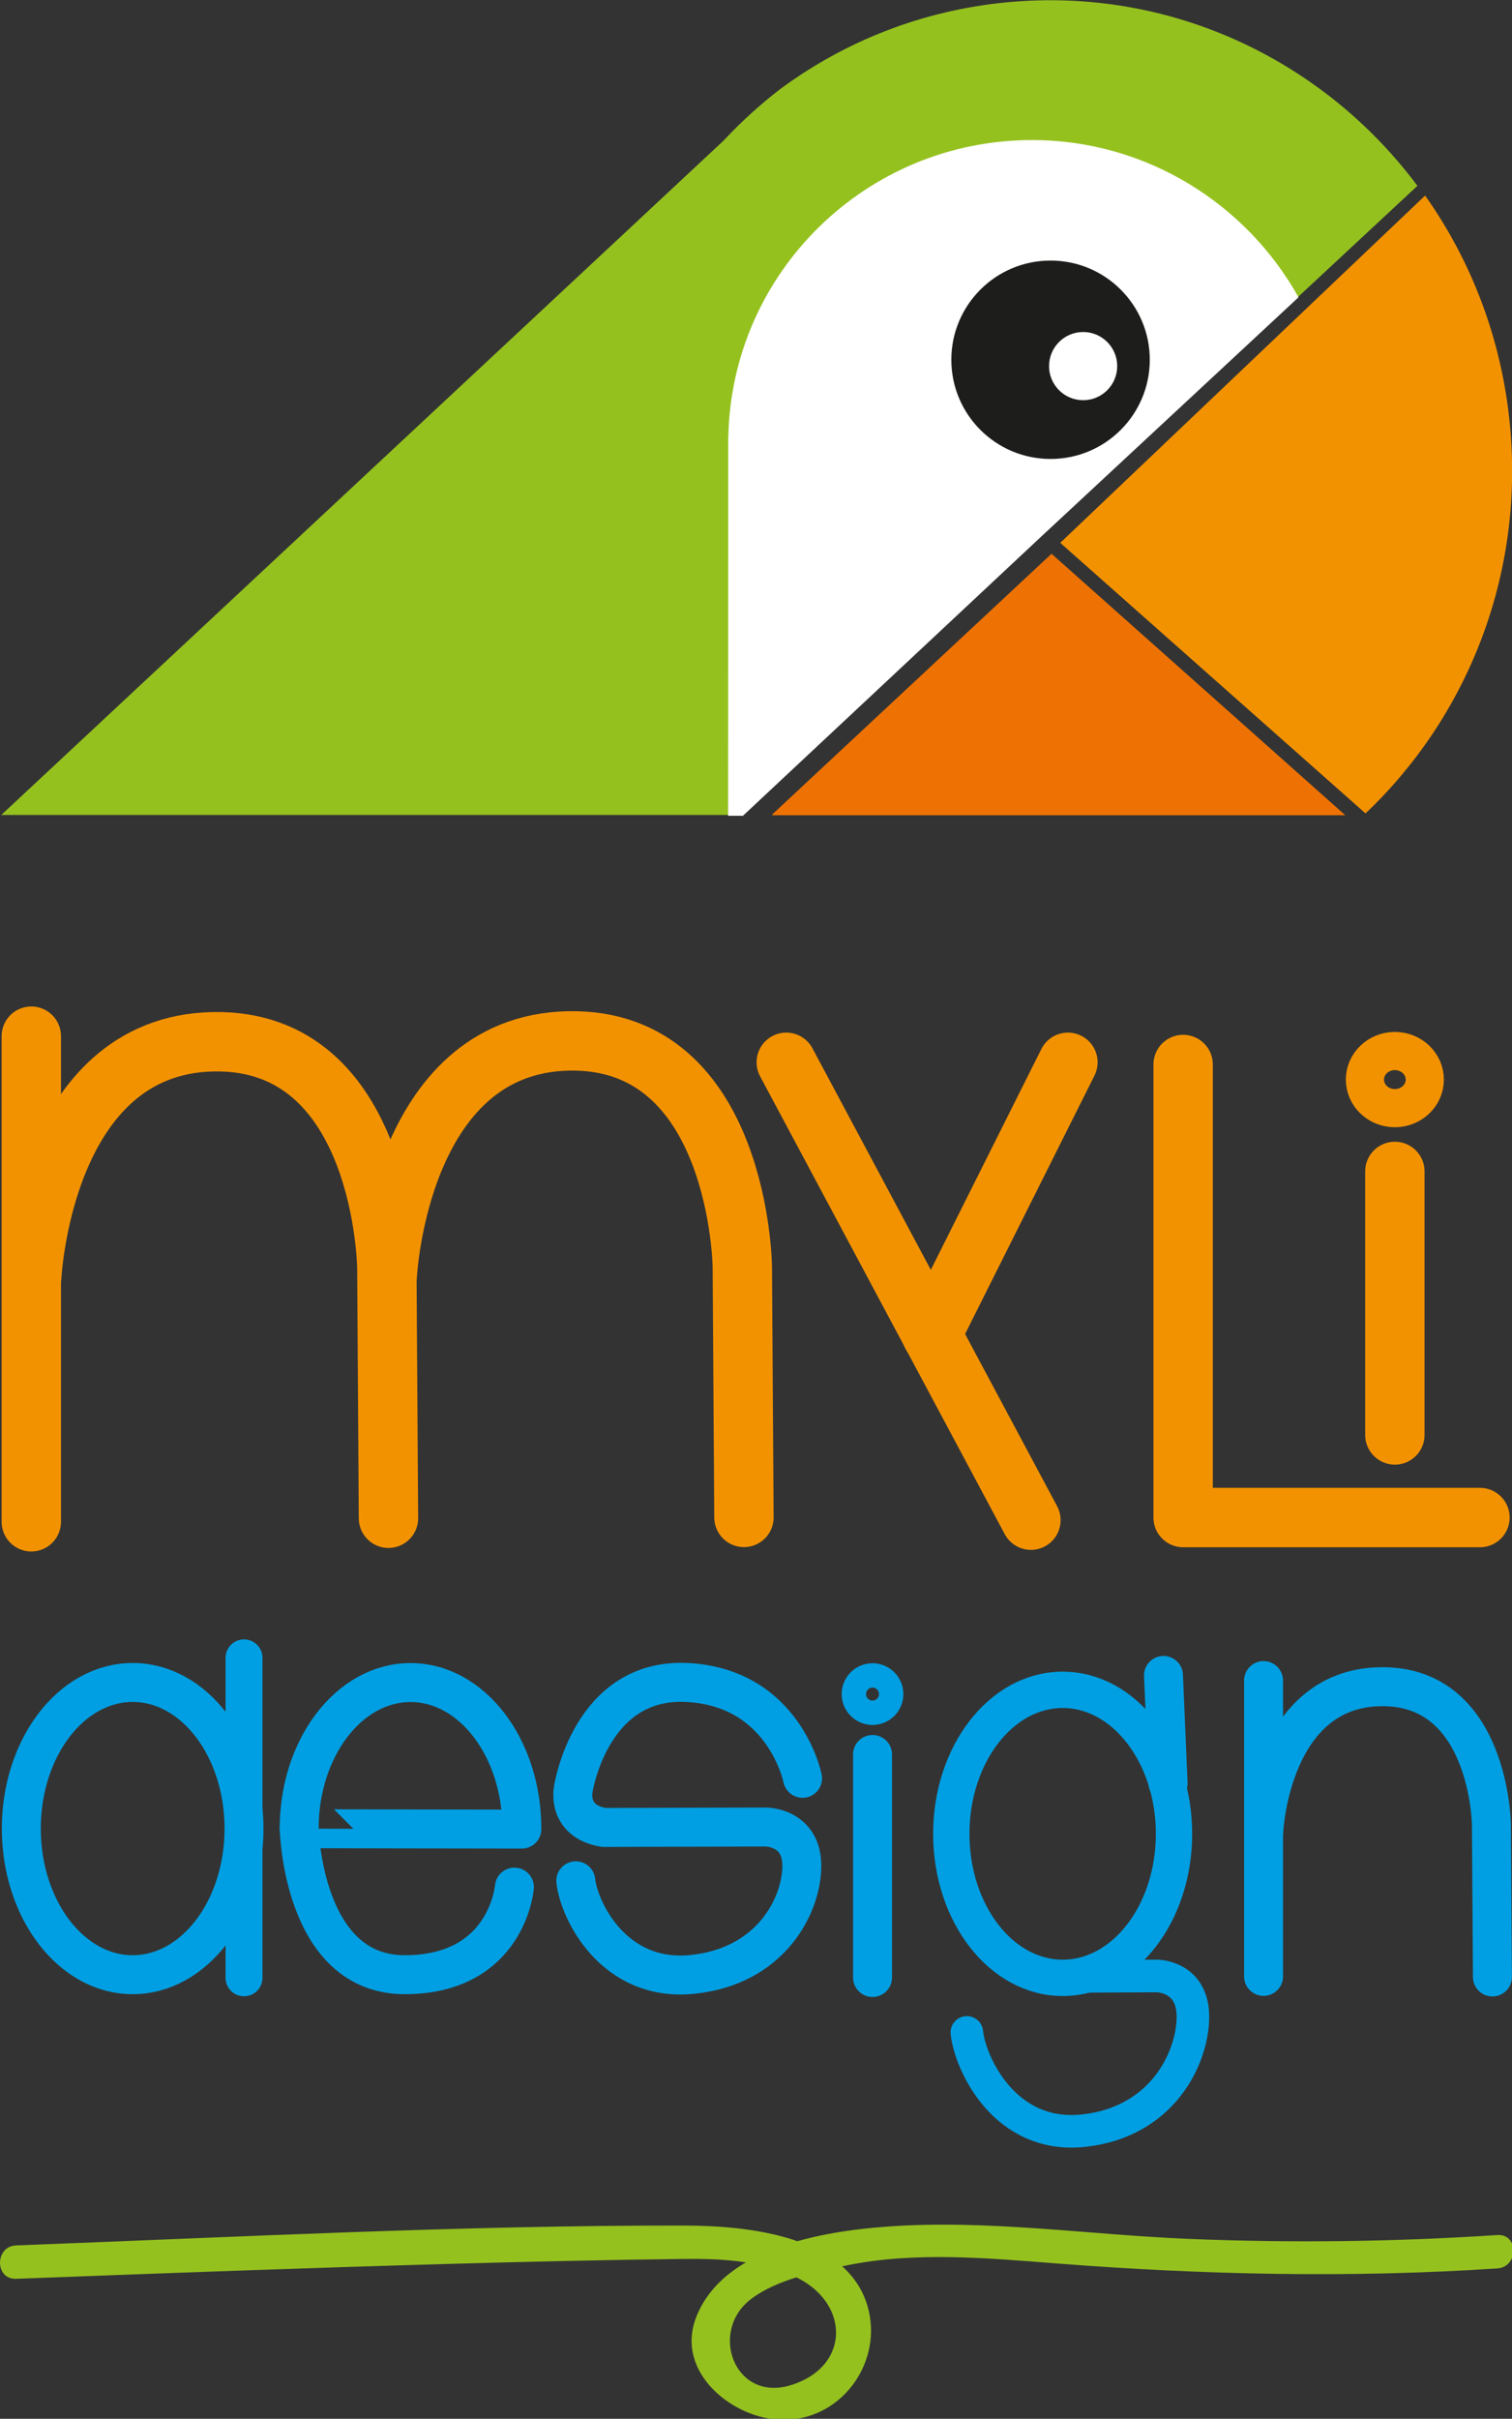 <?xml version="1.0" encoding="UTF-8" standalone="no"?>
<!-- Created with Inkscape (http://www.inkscape.org/) -->

<svg
   xmlns:dc="http://purl.org/dc/elements/1.1/"
   xmlns:cc="http://creativecommons.org/ns#"
   xmlns:rdf="http://www.w3.org/1999/02/22-rdf-syntax-ns#"
   xmlns:svg="http://www.w3.org/2000/svg"
   xmlns="http://www.w3.org/2000/svg"
   xmlns:sodipodi="http://sodipodi.sourceforge.net/DTD/sodipodi-0.dtd"
   xmlns:inkscape="http://www.inkscape.org/namespaces/inkscape"
   width="105.833mm"
   height="169.192mm"
   viewBox="0 0 105.833 169.192"
   version="1.1"
   id="svg8029"
   inkscape:version="0.92.1 r15371"
   sodipodi:docname="myli_design.svg">
  <rect x="0" y="0" width="105.833" height="169.192" fill="#333333" stroke="none"/>
  <defs
     id="defs8023" />
  <sodipodi:namedview
     id="base"
     pagecolor="#ffffff"
     bordercolor="#666666"
     borderopacity="1.0"
     inkscape:pageopacity="0.0"
     inkscape:pageshadow="2"
     inkscape:zoom="0.35"
     inkscape:cx="-207.23042"
     inkscape:cy="-11.148116"
     inkscape:document-units="mm"
     inkscape:current-layer="layer1"
     showgrid="false"
     fit-margin-top="0"
     fit-margin-left="0"
     fit-margin-right="0"
     fit-margin-bottom="0"
     inkscape:window-width="1280"
     inkscape:window-height="656"
     inkscape:window-x="0"
     inkscape:window-y="27"
     inkscape:window-maximized="1" />
  <g
     inkscape:label="Capa 1"
     inkscape:groupmode="layer"
     id="layer1"
     transform="translate(-6.449,23.308)">
    <g
       id="g8740"
       transform="matrix(1.774,0,0,1.774,-4.988,-112.845)">
      <g
         transform="matrix(0.353,0,0,-0.353,7.701,100.809)"
         id="g388">
        <path
           inkscape:connector-curvature="0"
           id="path390"
           style="fill:none;stroke:#f39200;stroke-width:6.635;stroke-linecap:round;stroke-linejoin:round;stroke-miterlimit:10;stroke-dasharray:none;stroke-opacity:1"
           d="M 0,0 C 0,0 1.237,25.883 20.297,26.236 39.357,26.589 39.686,1.037 39.686,1.037 l 0.182,-28.027" />
      </g>
      <g
         transform="matrix(0.353,0,0,-0.353,21.727,100.776)"
         id="g392">
        <path
           inkscape:connector-curvature="0"
           id="path394"
           style="fill:none;stroke:#f39200;stroke-width:6.635;stroke-linecap:round;stroke-linejoin:round;stroke-miterlimit:10;stroke-dasharray:none;stroke-opacity:1"
           d="M 0,0 C 0,0 1.237,25.883 20.297,26.236 39.357,26.589 39.686,1.037 39.686,1.037 l 0.182,-28.027" />
      </g>
      <g
         transform="matrix(0.353,0,0,-0.353,7.682,91.328)"
         id="g396">
        <path
           inkscape:connector-curvature="0"
           id="path398"
           style="fill:none;stroke:#f39200;stroke-width:6.635;stroke-linecap:round;stroke-linejoin:round;stroke-miterlimit:10;stroke-dasharray:none;stroke-opacity:1"
           d="M 0,0 V -54.242" />
      </g>
      <g
         transform="matrix(0.353,0,0,-0.353,37.47,92.358)"
         id="g400">
        <path
           inkscape:connector-curvature="0"
           id="path402"
           style="fill:none;stroke:#f39200;stroke-width:6.635;stroke-linecap:round;stroke-linejoin:round;stroke-miterlimit:10;stroke-dasharray:none;stroke-opacity:1"
           d="M 0,0 27.347,-51.145" />
      </g>
      <g
         transform="matrix(0.353,0,0,-0.353,48.583,92.358)"
         id="g404">
        <path
           inkscape:connector-curvature="0"
           id="path406"
           style="fill:none;stroke:#f39200;stroke-width:6.635;stroke-linecap:round;stroke-linejoin:round;stroke-miterlimit:10;stroke-dasharray:none;stroke-opacity:1"
           d="M 0,0 -15.238,-30.418" />
      </g>
      <g
         transform="matrix(0.353,0,0,-0.353,53.129,92.445)"
         id="g408">
        <path
           inkscape:connector-curvature="0"
           id="path410"
           style="fill:none;stroke:#f39200;stroke-width:6.635;stroke-linecap:round;stroke-linejoin:round;stroke-miterlimit:10;stroke-dasharray:none;stroke-opacity:1"
           d="M 0,0 V -50.605 H 33.177" />
      </g>
      <g
         transform="matrix(0.353,0,0,-0.353,62.664,93.04)"
         id="g412">
        <path
           inkscape:connector-curvature="0"
           id="path414"
           style="fill:none;stroke:#f39200;stroke-width:4.263;stroke-linecap:butt;stroke-linejoin:miter;stroke-miterlimit:10;stroke-dasharray:none;stroke-opacity:1"
           d="m 0,0 c 0,-1.763 -1.498,-3.191 -3.346,-3.191 -1.849,0 -3.347,1.428 -3.347,3.191 0,1.763 1.498,3.191 3.347,3.191 C -1.498,3.191 0,1.763 0,0 Z" />
      </g>
      <g
         transform="matrix(0.353,0,0,-0.353,61.483,96.661)"
         id="g416">
        <path
           inkscape:connector-curvature="0"
           id="path418"
           style="fill:none;stroke:#f39200;stroke-width:6.635;stroke-linecap:round;stroke-linejoin:round;stroke-miterlimit:10;stroke-dasharray:none;stroke-opacity:1"
           d="M 0,0 V -29.434" />
      </g>
      <g
         transform="matrix(0.353,0,0,-0.353,22.644,116.815)"
         id="g420">
        <path
           inkscape:connector-curvature="0"
           id="path422"
           style="fill:none;stroke:#009fe3;stroke-width:4.353;stroke-linecap:round;stroke-linejoin:round;stroke-miterlimit:10;stroke-dasharray:none;stroke-opacity:1"
           d="m 0,0 c -6.874,0 -12.446,-7.307 -12.446,-16.321 0,-0.016 24.891,-0.048 24.891,-0.048 0,0.016 10e-4,0.032 10e-4,0.048 C 12.446,-7.307 6.874,0 0,0 Z" />
      </g>
      <g
         transform="matrix(0.353,0,0,-0.353,18.253,122.573)"
         id="g424">
        <path
           inkscape:connector-curvature="0"
           id="path426"
           style="fill:none;stroke:#009fe3;stroke-width:4.353;stroke-linecap:round;stroke-linejoin:round;stroke-miterlimit:10;stroke-dasharray:none;stroke-opacity:1"
           d="m 0,0 c 0,0 0.326,-16.321 11.794,-16.321 11.467,0 12.259,9.784 12.259,9.784" />
      </g>
      <g
         transform="matrix(0.353,0,0,-0.353,38.113,120.591)"
         id="g428">
        <path
           inkscape:connector-curvature="0"
           id="path430"
           style="fill:none;stroke:#009fe3;stroke-width:4.353;stroke-linecap:round;stroke-linejoin:round;stroke-miterlimit:10;stroke-dasharray:none;stroke-opacity:1"
           d="m 0,0 c 0,0 -2.014,10.126 -12.872,10.703 -10.859,0.577 -12.756,-11.916 -12.756,-11.916 0,0 -0.772,-3.583 3.416,-4.275 l 18.134,0.048 c 0,0 4.034,-0.01 3.996,-4.394 -0.039,-4.383 -3.453,-11.186 -12.254,-12.07 -8.802,-0.885 -12.663,7.183 -13.012,10.458" />
      </g>
      <g
         transform="matrix(0.353,0,0,-0.353,56.315,122.62)"
         id="g432">
        <path
           inkscape:connector-curvature="0"
           id="path434"
           style="fill:none;stroke:#009fe3;stroke-width:4.353;stroke-linecap:round;stroke-linejoin:round;stroke-miterlimit:10;stroke-dasharray:none;stroke-opacity:1"
           d="M 0,0 C 0,0 0.793,15.767 13.006,15.982 25.219,16.197 25.43,0.631 25.43,0.631 l 0.116,-17.072" />
      </g>
      <g
         transform="matrix(0.353,0,0,-0.353,56.302,116.737)"
         id="g436">
        <path
           inkscape:connector-curvature="0"
           id="path438"
           style="fill:none;stroke:#009fe3;stroke-width:4.353;stroke-linecap:round;stroke-linejoin:round;stroke-miterlimit:10;stroke-dasharray:none;stroke-opacity:1"
           d="M 0,0 V -33.042" />
      </g>
      <g
         transform="matrix(0.353,0,0,-0.353,41.61,117.27)"
         id="g440">
        <path
           inkscape:connector-curvature="0"
           id="path442"
           style="fill:none;stroke:#009fe3;stroke-width:2.721;stroke-linecap:butt;stroke-linejoin:miter;stroke-miterlimit:10;stroke-dasharray:none;stroke-opacity:1"
           d="m 0,0 c 0,-1.152 -0.934,-2.086 -2.086,-2.086 -1.152,0 -2.086,0.934 -2.086,2.086 0,1.152 0.934,2.086 2.086,2.086 C -0.934,2.086 0,1.152 0,0 Z" />
      </g>
      <g
         transform="matrix(0.353,0,0,-0.353,40.874,119.651)"
         id="g444">
        <path
           inkscape:connector-curvature="0"
           id="path446"
           style="fill:none;stroke:#009fe3;stroke-width:4.353;stroke-linecap:round;stroke-linejoin:round;stroke-miterlimit:10;stroke-dasharray:none;stroke-opacity:1"
           d="M 0,0 V -24.911" />
      </g>
      <g
         transform="matrix(0.353,0,0,-0.353,16.075,122.573)"
         id="g448">
        <path
           inkscape:connector-curvature="0"
           id="path450"
           style="fill:none;stroke:#009fe3;stroke-width:4.353;stroke-linecap:butt;stroke-linejoin:miter;stroke-miterlimit:10;stroke-dasharray:none;stroke-opacity:1"
           d="m 0,0 c 0,-9.014 -5.572,-16.321 -12.446,-16.321 -6.874,0 -12.446,7.307 -12.446,16.321 0,9.014 5.572,16.321 12.446,16.321 C -5.572,16.321 0,9.014 0,0 Z" />
      </g>
      <g
         transform="matrix(0.353,0,0,-0.353,16.075,115.841)"
         id="g452">
        <path
           inkscape:connector-curvature="0"
           id="path454"
           style="fill:none;stroke:#009fe3;stroke-width:4.125;stroke-linecap:round;stroke-linejoin:round;stroke-miterlimit:10;stroke-dasharray:none;stroke-opacity:1"
           d="M 0,0 V -35.738" />
      </g>
      <g
         transform="matrix(0.353,0,0,-0.353,52.769,122.78)"
         id="g456">
        <path
           inkscape:connector-curvature="0"
           id="path458"
           style="fill:none;stroke:#009fe3;stroke-width:4.059;stroke-linecap:butt;stroke-linejoin:miter;stroke-miterlimit:10;stroke-dasharray:none;stroke-opacity:1"
           d="m 0,0 c 0,-8.884 -5.572,-16.086 -12.446,-16.086 -6.874,0 -12.446,7.202 -12.446,16.086 0,8.884 5.572,16.086 12.446,16.086 C -5.572,16.086 0,8.884 0,0 Z" />
      </g>
      <g
         transform="matrix(0.353,0,0,-0.353,48.709,128.402)"
         id="g460">
        <path
           inkscape:connector-curvature="0"
           id="path462"
           style="fill:none;stroke:#009fe3;stroke-width:3.639;stroke-linecap:round;stroke-linejoin:round;stroke-miterlimit:10;stroke-dasharray:none;stroke-opacity:1"
           d="m 0,0 9.619,0.05 c 0,0 4.034,-0.011 3.996,-4.612 -0.039,-4.601 -3.453,-11.741 -12.255,-12.669 -8.801,-0.929 -12.662,7.539 -13.012,10.977" />
      </g>
      <g
         transform="matrix(0.353,0,0,-0.353,52.354,116.534)"
         id="g464">
        <path
           inkscape:connector-curvature="0"
           id="path466"
           style="fill:none;stroke:#009fe3;stroke-width:4.353;stroke-linecap:round;stroke-linejoin:round;stroke-miterlimit:10;stroke-dasharray:none;stroke-opacity:1"
           d="M 0,0 0.514,-12.056" />
      </g>
      <g
         transform="matrix(0.353,0,0,-0.353,7.084,140.325)"
         id="g468">
        <path
           inkscape:connector-curvature="0"
           id="path470"
           style="fill:#95c11f;fill-opacity:1;fill-rule:nonzero;stroke:none"
           d="m 0,0 c 16.4,0.619 32.801,1.232 49.206,1.687 8.45,0.235 16.903,0.429 25.356,0.53 4.188,0.05 8.392,-0.163 12.278,-1.879 6.398,-2.825 6.511,-10.168 -0.294,-12.23 -6.266,-1.898 -9.175,6.058 -4.368,9.66 2.904,2.175 7.124,3.003 10.613,3.722 7.666,1.578 15.803,0.822 23.533,0.223 16.429,-1.273 32.779,-1.639 49.233,-0.554 2.387,0.158 2.402,3.889 0,3.73 C 154.058,4.131 142.555,3.987 131.042,4.46 119.806,4.922 108.586,6.65 97.33,5.829 90.034,5.297 79.017,3.43 76.013,-4.284 c -2.424,-6.228 4.216,-11.448 9.704,-11.472 6.433,-0.028 10.93,6.141 9.604,12.085 C 93.393,4.971 81.459,5.939 74.562,5.947 49.716,5.977 24.823,4.667 0,3.73 -2.398,3.64 -2.406,-0.091 0,0" />
      </g>
      <g
         transform="matrix(0.353,0,0,-0.353,66.024,67.236)"
         id="g472">
        <path
           inkscape:connector-curvature="0"
           id="path474"
           style="fill:#f39200;fill-opacity:1;fill-rule:nonzero;stroke:none"
           d="m 0,0 c -0.913,9.595 -4.312,18.342 -9.483,25.647 l -40.782,-38.791 34.12,-30.222 C -4.84,-32.649 1.606,-16.885 0,0" />
      </g>
      <g
         transform="matrix(0.353,0,0,-0.353,62.373,57.799)"
         id="g476">
        <path
           inkscape:connector-curvature="0"
           id="path478"
           style="fill:#95c11f;fill-opacity:1;fill-rule:nonzero;stroke:none"
           d="m 0,0 c -10.375,13.919 -27.449,22.245 -45.861,20.501 -9.525,-0.902 -18.183,-4.387 -25.369,-9.7 -2.273,-1.746 -4.391,-3.675 -6.335,-5.763 l -80.724,-75.314 h 82.671 l 34.631,32.201 0.027,-0.023 z" />
      </g>
      <g
         transform="matrix(0.353,0,0,-0.353,36.918,82.584)"
         id="g480">
        <path
           inkscape:connector-curvature="0"
           id="path482"
           style="fill:#ee7203;fill-opacity:1;fill-rule:nonzero;stroke:none"
           d="M 0,0 31.214,29.114 64.052,-0.095 H 0 Z" />
      </g>
      <g
         transform="matrix(0.353,0,0,-0.353,47.009,72.116)"
         id="g484">
        <path
           inkscape:connector-curvature="0"
           id="path486"
           style="fill:#ffffff;fill-opacity:1;fill-rule:nonzero;stroke:none"
           d="m 0,0 0.812,0.76 v 0 L 1.468,1.373 1.494,1.397 30.232,28.105 C 24.444,38.506 13.252,45.666 0.467,45.671 -18.055,45.679 -33.118,30.913 -33.498,12.55 h -0.009 l -0.018,-42.358 1.658,-0.001 z" />
      </g>
      <g
         transform="matrix(0.353,0,0,-0.353,51.813,64.659)"
         id="g488">
        <path
           inkscape:connector-curvature="0"
           id="path490"
           style="fill:#1d1d1b;fill-opacity:1;fill-rule:nonzero;stroke:none"
           d="m 0,0 c -0.003,-6.12 -4.97,-11.078 -11.095,-11.076 -6.125,0.003 -11.089,4.966 -11.086,11.086 0.003,6.119 4.97,11.078 11.095,11.076 C -4.96,11.083 0.003,6.12 0,0" />
      </g>
      <g
         transform="matrix(0.353,0,0,-0.353,50.528,64.908)"
         id="g492">
        <path
           inkscape:connector-curvature="0"
           id="path494"
           style="fill:#ffffff;fill-opacity:1;fill-rule:nonzero;stroke:none"
           d="m 0,0 c -0.001,-2.104 -1.707,-3.808 -3.81,-3.807 -2.104,10e-4 -3.809,1.707 -3.808,3.81 0.001,2.104 1.707,3.808 3.811,3.807 C -1.704,3.81 0.001,2.104 0,0" />
      </g>
    </g>
  </g>
</svg>

